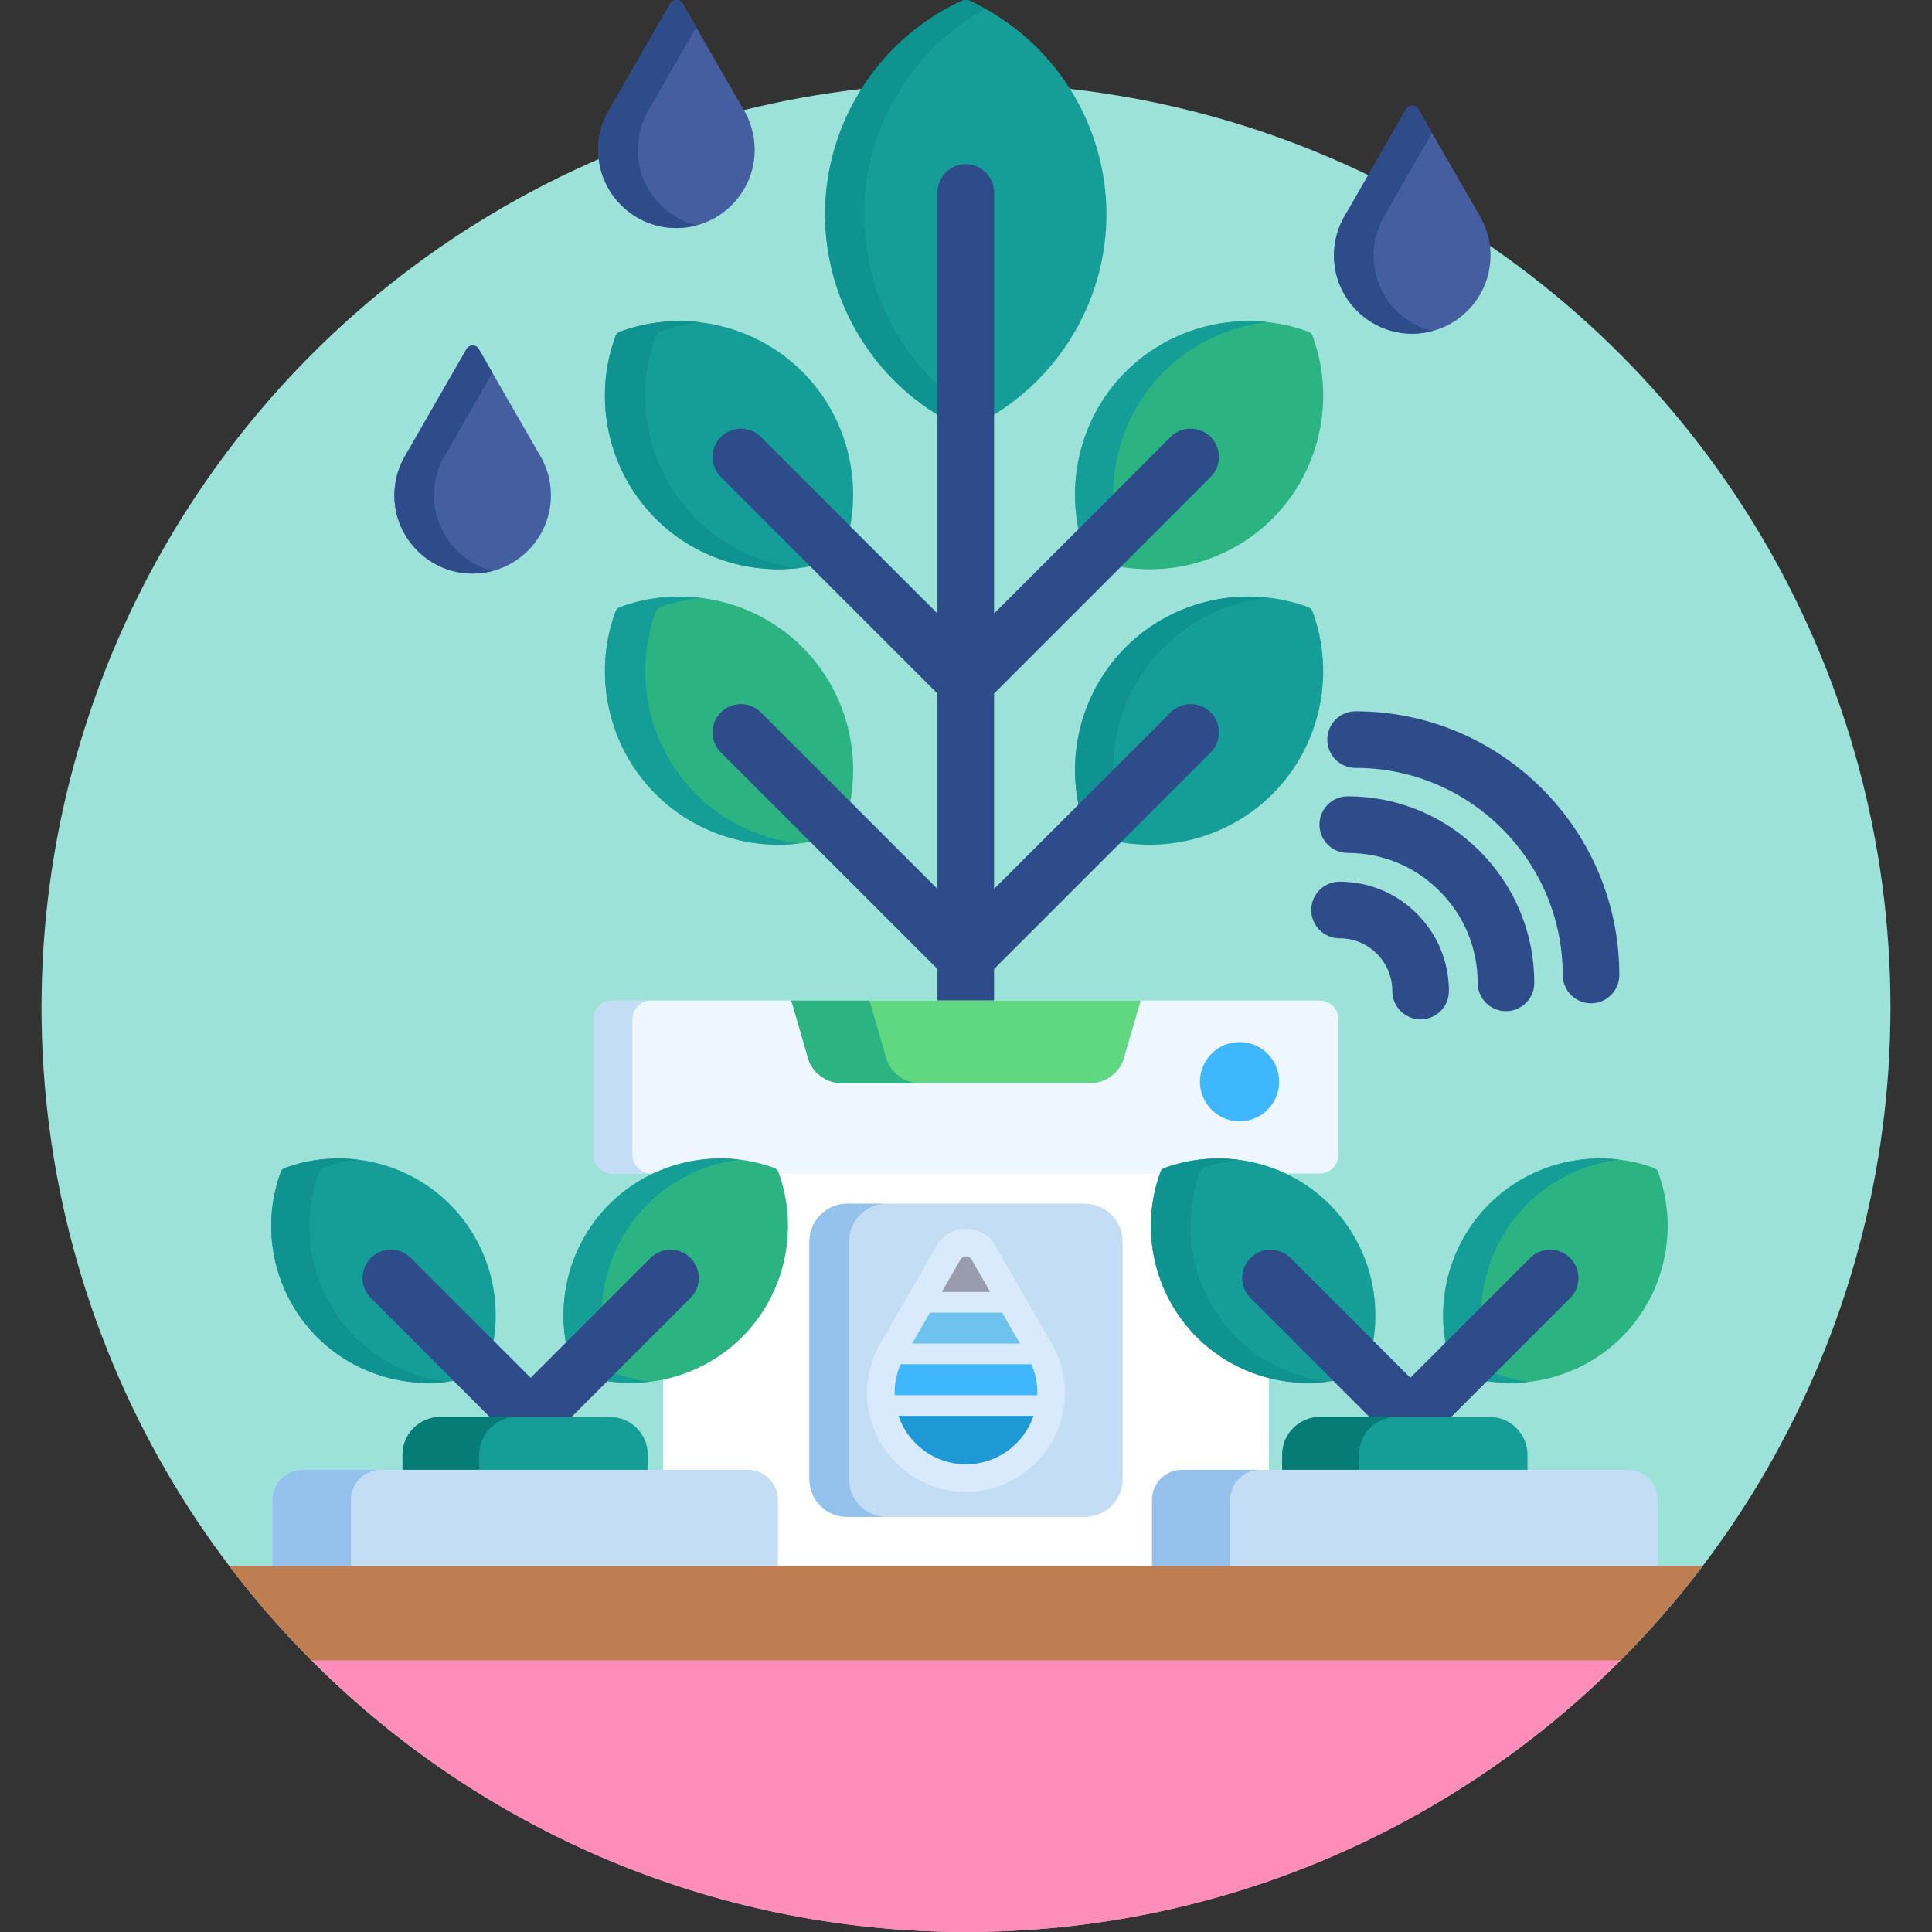 <?xml version="1.0" encoding="iso-8859-1"?>
<!-- Generator: Adobe Illustrator 19.0.0, SVG Export Plug-In . SVG Version: 6.00 Build 0)  -->
<svg version="1.1" id="Capa_1" xmlns="http://www.w3.org/2000/svg" xmlns:xlink="http://www.w3.org/1999/xlink" x="0px" y="0px"
	 viewBox="0 0 512 512" style="enable-background:new 0 0 512 512;" xml:space="preserve">
<rect x="0" y="0" width="512" height="512" fill="#333333" stroke="none"/>
<circle style="fill:#9CE2D8;" cx="256" cy="267" r="245"/>
<path style="fill:#FF8DB9;" d="M81.571,439c44.427,45.055,106.156,73,174.429,73s130.002-27.945,174.429-73H81.571z"/>
<path style="fill:#159E97;" d="M249.437,110.506V51c0-3.584,2.916-6.5,6.5-6.5s6.5,2.916,6.5,6.5v59.506
	c18.875-11.101,30.784-31.568,30.784-53.714c0-24.188-14.202-46.385-36.178-56.549C256.692,0.081,256.314,0,255.937,0
	s-0.754,0.081-1.104,0.243c-21.978,10.163-36.179,32.36-36.179,56.549C218.654,78.937,230.562,99.405,249.437,110.506z"/>
<path style="fill:#0F9390;" d="M229,56.792c0-22.661,12.465-43.573,32.111-54.481c-1.324-0.735-2.68-1.426-4.068-2.067
	C256.692,0.081,256.314,0,255.937,0s-0.754,0.081-1.104,0.243c-21.978,10.163-36.179,32.36-36.179,56.549
	c0,22.145,11.908,42.613,30.783,53.714v-7.638C236.665,91.232,229,74.554,229,56.792z"/>
<path style="fill:#2BB381;" d="M347.857,89.052c-0.098-0.268-0.252-0.508-0.45-0.705c-0.196-0.195-0.435-0.35-0.703-0.448
	c-16.769-6.164-35.76-1.992-48.38,10.628c-11.251,11.252-15.78,27.563-12.264,42.854l24.879-24.88
	c1.228-1.227,2.86-1.902,4.596-1.902c1.736,0,3.369,0.676,4.596,1.902c2.534,2.534,2.534,6.659,0,9.193l-24.311,24.311
	c14.865,2.915,30.511-1.676,41.408-12.573C349.85,124.811,354.02,105.82,347.857,89.052z"/>
<g>
	<path style="fill:#159E97;" d="M308.431,98.526c7.511-7.511,17.277-12.027,27.489-13.156c-13.684-1.504-27.627,3.188-37.596,13.156
		c-11.251,11.252-15.78,27.563-12.264,42.854l8.967-8.968C294.669,119.953,299.362,107.596,308.431,98.526z"/>
	<path style="fill:#159E97;" d="M215.905,149.856l-24.163-24.163c-2.534-2.534-2.534-6.659,0-9.193
		c1.228-1.227,2.86-1.902,4.596-1.902s3.369,0.676,4.596,1.902l24.154,24.154c3.21-15.078-1.357-31.055-12.43-42.128
		c-12.621-12.62-31.611-16.792-48.38-10.628c-0.268,0.099-0.507,0.253-0.703,0.448c-0.197,0.197-0.352,0.438-0.45,0.705
		c-6.163,16.768-1.992,35.759,10.629,48.379C184.832,148.51,200.82,153.075,215.905,149.856z"/>
</g>
<path style="fill:#0F9390;" d="M184.437,137.431c-12.621-12.62-16.792-31.61-10.629-48.379c0.099-0.268,0.253-0.508,0.45-0.705
	c0.196-0.195,0.436-0.35,0.703-0.448c3.429-1.261,6.951-2.082,10.492-2.494c-7.037-0.821-14.293-0.035-21.176,2.494
	c-0.268,0.099-0.507,0.253-0.703,0.448c-0.197,0.197-0.352,0.438-0.45,0.705c-6.163,16.768-1.992,35.759,10.629,48.379
	c10.038,10.038,24.104,14.706,37.878,13.105C201.528,149.355,191.875,144.869,184.437,137.431z"/>
<path style="fill:#159E97;" d="M347.857,162.051c-0.098-0.267-0.252-0.507-0.45-0.704c-0.196-0.196-0.435-0.35-0.703-0.449
	c-16.769-6.163-35.76-1.991-48.38,10.629c-11.251,11.252-15.78,27.563-12.264,42.854l24.879-24.88
	c1.228-1.227,2.86-1.902,4.596-1.902c1.736,0,3.369,0.676,4.596,1.902c2.534,2.534,2.534,6.659,0,9.193l-24.311,24.311
	c14.865,2.915,30.511-1.676,41.408-12.573C349.85,197.811,354.02,178.82,347.857,162.051z"/>
<path style="fill:#0F9390;" d="M308.431,171.526c7.511-7.511,17.278-12.028,27.491-13.156c-13.684-1.504-27.628,3.188-37.597,13.156
	c-11.251,11.252-15.78,27.563-12.264,42.854l8.967-8.968C294.669,192.953,299.362,180.596,308.431,171.526z"/>
<path style="fill:#2BB381;" d="M191.742,198.693c-2.534-2.534-2.534-6.659,0-9.193c1.228-1.227,2.86-1.902,4.596-1.902
	s3.369,0.676,4.596,1.902l24.154,24.154c3.21-15.078-1.357-31.055-12.43-42.128c-12.621-12.62-31.611-16.792-48.38-10.629
	c-0.268,0.1-0.507,0.253-0.703,0.449c-0.197,0.197-0.352,0.438-0.45,0.704c-6.163,16.77-1.992,35.76,10.629,48.38
	c11.079,11.079,27.066,15.645,42.151,12.426L191.742,198.693z"/>
<path style="fill:#159E97;" d="M184.437,210.431c-12.621-12.62-16.792-31.61-10.629-48.38c0.099-0.267,0.253-0.507,0.45-0.704
	c0.196-0.196,0.436-0.35,0.703-0.449c3.429-1.26,6.95-2.081,10.491-2.493c-7.037-0.821-14.292-0.036-21.175,2.493
	c-0.268,0.1-0.507,0.253-0.703,0.449c-0.197,0.197-0.352,0.438-0.45,0.704c-6.163,16.77-1.992,35.76,10.629,48.38
	c10.038,10.038,24.104,14.706,37.878,13.105C201.528,222.355,191.875,217.869,184.437,210.431z"/>
<path style="fill:#2E4C89;" d="M310.233,188.793l-46.795,46.796v-51.787l57.402-57.401c2.929-2.93,2.929-7.678,0-10.607
	c-2.929-2.928-7.678-2.928-10.607,0l-46.795,46.796V51c0-4.143-3.358-7.5-7.5-7.5s-7.5,3.357-7.5,7.5v111.589l-46.796-46.796
	c-2.929-2.928-7.678-2.928-10.606,0c-2.929,2.93-2.929,7.678,0,10.607l57.402,57.401v51.787l-46.796-46.796
	c-2.929-2.928-7.678-2.928-10.606,0c-2.929,2.93-2.929,7.678,0,10.607l57.402,57.401V267h15v-10.198l57.402-57.401
	c2.929-2.93,2.929-7.678,0-10.607S313.162,185.865,310.233,188.793z"/>
<g>
	<path style="fill:#445EA0;" d="M125.261,91.569c0.669,0,1.286,0.356,1.62,0.938l15.966,27.766
		c2.064,3.295,3.153,7.094,3.153,10.988c0,11.435-9.304,20.739-20.739,20.739s-20.739-9.305-20.739-20.739
		c0-3.894,1.091-7.693,3.153-10.988l15.967-27.766C123.975,91.926,124.592,91.569,125.261,91.569z"/>
	<path style="fill:#445EA0;" d="M374.261,28c0.669,0,1.286,0.356,1.62,0.938l15.966,27.766c2.064,3.295,3.153,7.094,3.153,10.988
		c0,11.435-9.304,20.739-20.739,20.739c-11.435,0-20.739-9.305-20.739-20.739c0-3.894,1.091-7.693,3.153-10.988l15.967-27.766
		C372.975,28.356,373.592,28,374.261,28z"/>
	<path style="fill:#445EA0;" d="M179.261,0c0.669,0,1.286,0.356,1.62,0.938l15.966,27.766c2.064,3.295,3.153,7.094,3.153,10.988
		c0,11.435-9.304,20.739-20.739,20.739s-20.739-9.305-20.739-20.739c0-3.894,1.091-7.693,3.153-10.988l15.967-27.766
		C177.975,0.356,178.592,0,179.261,0z"/>
</g>
<g>
	<path style="fill:#2E4C89;" d="M115,131.261c0-3.894,1.091-7.693,3.153-10.988L130.5,98.801l-3.62-6.294
		c-0.334-0.581-0.951-0.938-1.62-0.938c-0.669,0-1.286,0.356-1.619,0.938l-15.967,27.766c-2.062,3.295-3.153,7.094-3.153,10.988
		c0,11.435,9.304,20.739,20.739,20.739c1.813,0,3.562-0.258,5.239-0.696C121.598,148.973,115,140.883,115,131.261z"/>
	<path style="fill:#2E4C89;" d="M364,67.691c0-3.894,1.091-7.693,3.153-10.988L379.5,35.232l-3.62-6.295
		c-0.334-0.581-0.951-0.938-1.62-0.938s-1.286,0.356-1.619,0.938l-15.967,27.766c-2.062,3.295-3.153,7.094-3.153,10.988
		c0,11.435,9.304,20.739,20.739,20.739c1.813,0,3.562-0.258,5.239-0.696C370.598,85.404,364,77.313,364,67.691z"/>
	<path style="fill:#2E4C89;" d="M169,39.691c0-3.894,1.091-7.693,3.153-10.988L184.5,7.232l-3.62-6.295
		C180.547,0.356,179.93,0,179.261,0c-0.669,0-1.286,0.356-1.619,0.938l-15.967,27.766c-2.062,3.295-3.153,7.094-3.153,10.988
		c0,11.435,9.304,20.739,20.739,20.739c1.813,0,3.562-0.258,5.239-0.696C175.598,57.404,169,49.313,169,39.691z"/>
</g>
<path style="fill:#FFFFFF;" d="M198.176,390.511c3.86,0,7,3.141,7,7V416h101.123v-18.489c0-3.859,3.14-7,7-7h22.958v-26.372
	c-6.918-1.822-13.324-5.431-18.397-10.503c-11.14-11.141-14.822-27.904-9.382-42.707c0.038-0.103,0.099-0.198,0.176-0.275
	c0.076-0.075,0.169-0.135,0.27-0.171c0.631-0.232,1.268-0.443,1.907-0.643H202.998c0.636,0.199,1.27,0.409,1.898,0.641
	c0.104,0.038,0.198,0.099,0.278,0.177c0.072,0.073,0.132,0.167,0.17,0.272c5.442,14.802,1.759,31.565-9.381,42.707
	c-5.515,5.516-12.608,9.3-20.22,10.938v25.937h22.433V390.511z"/>
<path style="fill:#EEF6FF;" d="M162.286,311h13.35c4.829-1.953,10.034-3,15.303-3c4.786,0,9.481,0.834,13.958,2.479
	c0.104,0.038,0.198,0.099,0.278,0.177c0.072,0.073,0.132,0.167,0.17,0.272c0.009,0.023,0.015,0.048,0.023,0.071h103.088
	c0.009-0.023,0.015-0.048,0.023-0.071c0.038-0.103,0.099-0.198,0.176-0.275c0.076-0.075,0.169-0.135,0.27-0.171
	c4.48-1.647,9.176-2.481,13.961-2.481c5.268,0,10.473,1.047,15.301,2.999h11.527c2.75,0,5-2.25,5-5v-35.839c0-2.75-2.25-5-5-5
	H162.286c-2.75,0-5,2.25-5,5V306C157.286,308.75,159.536,311,162.286,311z"/>
<path style="fill:#C3DDF4;" d="M167.571,306v-35.839c0-2.75,2.25-5,5-5h-10.286c-2.75,0-5,2.25-5,5V306c0,2.75,2.25,5,5,5h10.286
	C169.821,311,167.571,308.75,167.571,306z"/>
<path style="fill:#60D882;" d="M289.372,287.003c3.607,0,7.384-2.834,8.392-6.297l4.523-15.545h-92.574l4.524,15.545
	c1.008,3.463,4.783,6.297,8.391,6.297H289.372z"/>
<path style="fill:#2BB381;" d="M234.95,280.706l-4.524-15.545h-20.713l4.524,15.545c1.008,3.463,4.783,6.297,8.391,6.297h20.713
	C239.733,287.003,235.958,284.169,234.95,280.706z"/>
<path style="fill:#C3DDF4;" d="M297.5,392c0,5.5-4.5,10-10,10h-63c-5.5,0-10-4.5-10-10v-63c0-5.5,4.5-10,10-10h63
	c5.5,0,10,4.5,10,10V392z"/>
<path style="fill:#94C2ED;" d="M225,392v-63c0-5.5,4.5-10,10-10h-10.5c-5.5,0-10,4.5-10,10v63c0,5.5,4.5,10,10,10H235
	C229.5,402,225,397.5,225,392z"/>
<path style="fill:#D9EAFC;" d="M256,395.356c-14.454,0-26.212-11.76-26.212-26.213c0-4.872,1.351-9.63,3.91-13.768l14.501-25.218
	c1.59-2.778,4.583-4.514,7.802-4.514c3.212,0,6.203,1.73,7.804,4.516l14.499,25.214c2.559,4.136,3.91,8.894,3.91,13.77
	C282.212,383.597,270.454,395.356,256,395.356z"/>
<path style="fill:#999CAD;" d="M262.418,342.389l-4.941-8.592c-0.304-0.53-0.867-0.855-1.477-0.855s-1.173,0.325-1.477,0.855
	l-4.94,8.592H262.418z"/>
<path style="fill:#3EB7FF;" d="M237.084,369.144c0,0.205,0.024,0.404,0.031,0.607h37.77c0.006-0.203,0.031-0.402,0.031-0.607
	c0-2.633-0.548-5.216-1.597-7.602h-34.636C237.634,363.928,237.084,366.511,237.084,369.144z"/>
<polygon style="fill:#6DC3ED;" points="246.435,347.861 241.715,356.069 270.285,356.069 265.565,347.861 "/>
<path style="fill:#1E99D6;" d="M238.105,375.224c2.54,7.452,9.594,12.836,17.895,12.836c8.301,0,15.354-5.384,17.895-12.836H238.105
	z"/>
<circle style="fill:#3EB7FF;" cx="328.5" cy="286.66" r="10.5"/>
<g>
	<path style="fill:#2E4C89;" d="M421.635,265.886c-4.142,0-7.5-3.357-7.5-7.5c0-30.263-24.622-54.884-54.886-54.886
		c-4.142,0-7.499-3.358-7.499-7.5c0-4.143,3.358-7.5,7.5-7.5l0,0c38.535,0.002,69.885,31.352,69.885,69.886
		C429.135,262.528,425.777,265.886,421.635,265.886z"/>
	<path style="fill:#2E4C89;" d="M399.1,267.968c-4.142,0-7.5-3.357-7.5-7.5c0-9.18-3.586-17.821-10.098-24.334
		c-6.512-6.512-15.153-10.098-24.331-10.098c-4.142,0-7.501-3.357-7.501-7.5c0-4.142,3.357-7.5,7.5-7.5
		c13.185-0.001,25.593,5.145,34.938,14.491s14.492,21.754,14.492,34.941C406.6,264.61,403.242,267.968,399.1,267.968z"/>
	<path style="fill:#2E4C89;" d="M376.477,270.137L376.477,270.137c-4.143,0-7.5-3.358-7.5-7.5c0-3.733-1.454-7.243-4.094-9.884
		c-2.64-2.64-6.149-4.093-9.883-4.093c-4.142,0-7.5-3.357-7.5-7.499c-0.001-4.143,3.357-7.501,7.499-7.501h0.003
		c7.74,0,15.015,3.014,20.488,8.486c5.474,5.474,8.488,12.75,8.487,20.49C383.977,266.779,380.619,270.137,376.477,270.137z"/>
</g>
<path style="fill:#2BB381;" d="M152.275,363.548c-0.179-0.177-0.317-0.394-0.406-0.636c-5.576-15.167-1.802-32.343,9.612-43.759
	c11.415-11.414,28.592-15.188,43.76-9.612c0.242,0.088,0.458,0.229,0.636,0.404c0.179,0.18,0.317,0.396,0.406,0.639
	c5.575,15.166,1.803,32.342-9.613,43.759c-11.414,11.415-28.591,15.186-43.759,9.611
	C152.67,363.866,152.454,363.726,152.275,363.548z"/>
<g>
	<path style="fill:#159E97;" d="M128.425,363.549c0.179-0.178,0.317-0.393,0.406-0.637c5.576-15.167,1.803-32.342-9.611-43.759
		c-11.416-11.413-28.592-15.188-43.76-9.611c-0.242,0.088-0.459,0.229-0.636,0.404c-0.179,0.179-0.318,0.397-0.407,0.638
		c-5.574,15.167-1.802,32.343,9.613,43.759c11.415,11.415,28.591,15.186,43.759,9.612
		C128.031,363.867,128.247,363.727,128.425,363.549z"/>
	<path style="fill:#159E97;" d="M163.035,363.954c-0.241-0.088-0.457-0.229-0.636-0.406s-0.317-0.394-0.406-0.636
		c-5.576-15.167-1.802-32.343,9.612-43.759c6.685-6.684,15.35-10.726,24.426-11.825c-12.551-1.549-25.4,2.677-34.55,11.825
		c-11.414,11.416-15.188,28.592-9.612,43.759c0.089,0.242,0.228,0.459,0.406,0.636c0.179,0.178,0.395,0.318,0.636,0.406
		c6.286,2.31,12.913,2.992,19.336,2.214C169.137,365.784,166.046,365.06,163.035,363.954z"/>
</g>
<path style="fill:#0F9390;" d="M94.154,354.343c-11.415-11.416-15.188-28.592-9.613-43.759c0.089-0.241,0.229-0.459,0.407-0.638
	c0.177-0.176,0.394-0.316,0.636-0.404c3.011-1.107,6.102-1.83,9.21-2.214c-6.422-0.778-13.048-0.097-19.333,2.214
	c-0.242,0.088-0.459,0.229-0.636,0.404c-0.179,0.179-0.318,0.397-0.407,0.638c-5.574,15.167-1.802,32.343,9.613,43.759
	c9.149,9.149,21.998,13.372,34.549,11.825C109.503,365.067,100.839,361.027,94.154,354.343z"/>
<path style="fill:#2E4C89;" d="M172.38,333.383l-31.752,31.753l-31.752-31.753c-2.929-2.928-7.678-2.928-10.606,0
	c-2.929,2.93-2.929,7.678,0,10.607L131.28,377h18.697l33.01-33.01c2.929-2.93,2.929-7.678,0-10.607
	C180.058,330.455,175.309,330.455,172.38,333.383z"/>
<path style="fill:#159E97;" d="M171.676,391v-5.489c0-5.5-4.5-10-10-10h-45c-5.5,0-10,4.5-10,10V391H171.676z"/>
<path style="fill:#057C76;" d="M137,375.511h-20.324c-5.5,0-10,4.5-10,10V391H127v-5.489C127,380.011,131.5,375.511,137,375.511z"/>
<path style="fill:#C3DDF4;" d="M206.176,416v-18.489c0-4.418-3.582-8-8-8h-118c-4.419,0-8,3.582-8,8V416H206.176z"/>
<path style="fill:#94C2ED;" d="M101,389.511H80.176c-4.419,0-8,3.582-8,8V416H93v-18.489C93,393.093,96.581,389.511,101,389.511z"/>
<path style="fill:#2BB381;" d="M385.399,363.548c-0.179-0.177-0.317-0.394-0.406-0.636c-5.576-15.167-1.802-32.343,9.612-43.759
	c11.415-11.414,28.592-15.188,43.76-9.612c0.242,0.088,0.458,0.229,0.636,0.404c0.179,0.18,0.317,0.396,0.406,0.639
	c5.575,15.166,1.803,32.342-9.613,43.759c-11.414,11.415-28.591,15.186-43.759,9.611
	C385.793,363.866,385.578,363.726,385.399,363.548z"/>
<g>
	<path style="fill:#159E97;" d="M396.087,363.954c-0.241-0.088-0.457-0.229-0.636-0.406s-0.317-0.394-0.406-0.636
		c-5.576-15.167-1.802-32.343,9.612-43.759c6.693-6.692,15.371-10.735,24.46-11.829c-12.539-1.535-25.372,2.69-34.512,11.829
		c-11.414,11.416-15.189,28.592-9.612,43.759c0.089,0.242,0.228,0.459,0.406,0.636c0.179,0.178,0.395,0.318,0.636,0.406
		c6.274,2.307,12.89,2.989,19.302,2.218C402.215,365.789,399.11,365.065,396.087,363.954z"/>
	<path style="fill:#159E97;" d="M361.548,363.549c0.179-0.178,0.317-0.393,0.406-0.637c5.576-15.167,1.803-32.342-9.611-43.759
		c-11.416-11.413-28.592-15.188-43.76-9.611c-0.242,0.088-0.459,0.229-0.636,0.404c-0.179,0.179-0.318,0.397-0.407,0.638
		c-5.574,15.167-1.802,32.343,9.613,43.759c11.415,11.415,28.591,15.186,43.759,9.612
		C361.155,363.867,361.371,363.727,361.548,363.549z"/>
</g>
<path style="fill:#0F9390;" d="M327.658,354.343c-11.415-11.416-15.188-28.592-9.613-43.759c0.089-0.241,0.229-0.459,0.407-0.638
	c0.177-0.176,0.393-0.316,0.636-0.404c2.946-1.083,5.968-1.804,9.009-2.193c-6.478-0.813-13.169-0.139-19.513,2.193
	c-0.242,0.088-0.459,0.229-0.636,0.404c-0.179,0.179-0.318,0.397-0.407,0.638c-5.574,15.167-1.802,32.343,9.613,43.759
	c9.198,9.198,22.135,13.423,34.75,11.805C342.893,365.016,334.299,360.984,327.658,354.343z"/>
<path style="fill:#2E4C89;" d="M416.11,333.383c-2.929-2.928-7.678-2.928-10.607,0l-31.752,31.753l-31.753-31.753
	c-2.929-2.928-7.678-2.928-10.606,0c-2.929,2.93-2.929,7.678,0,10.607l33.01,33.01H383.1l33.01-33.01
	C419.04,341.06,419.04,336.313,416.11,333.383z"/>
<path style="fill:#159E97;" d="M404.799,391v-5.489c0-5.5-4.5-10-10-10h-45c-5.5,0-10,4.5-10,10V391H404.799z"/>
<path style="fill:#057C76;" d="M370.123,375.511h-20.324c-5.5,0-10,4.5-10,10V391h20.324v-5.489
	C360.123,380.011,364.623,375.511,370.123,375.511z"/>
<path style="fill:#C3DDF4;" d="M439.299,416v-18.489c0-4.418-3.582-8-8-8h-118c-4.419,0-8,3.582-8,8V416H439.299z"/>
<path style="fill:#94C2ED;" d="M334,389.511h-20.701c-4.419,0-8,3.582-8,8V416H326v-18.489C326,393.093,329.581,389.511,334,389.511
	z"/>
<path style="fill:#BF7E52;" d="M451.244,415H60.756c6.694,8.817,13.963,17.175,21.767,25h346.953
	C437.281,432.175,444.55,423.817,451.244,415z"/>
<g>
</g>
<g>
</g>
<g>
</g>
<g>
</g>
<g>
</g>
<g>
</g>
<g>
</g>
<g>
</g>
<g>
</g>
<g>
</g>
<g>
</g>
<g>
</g>
<g>
</g>
<g>
</g>
<g>
</g>
</svg>
